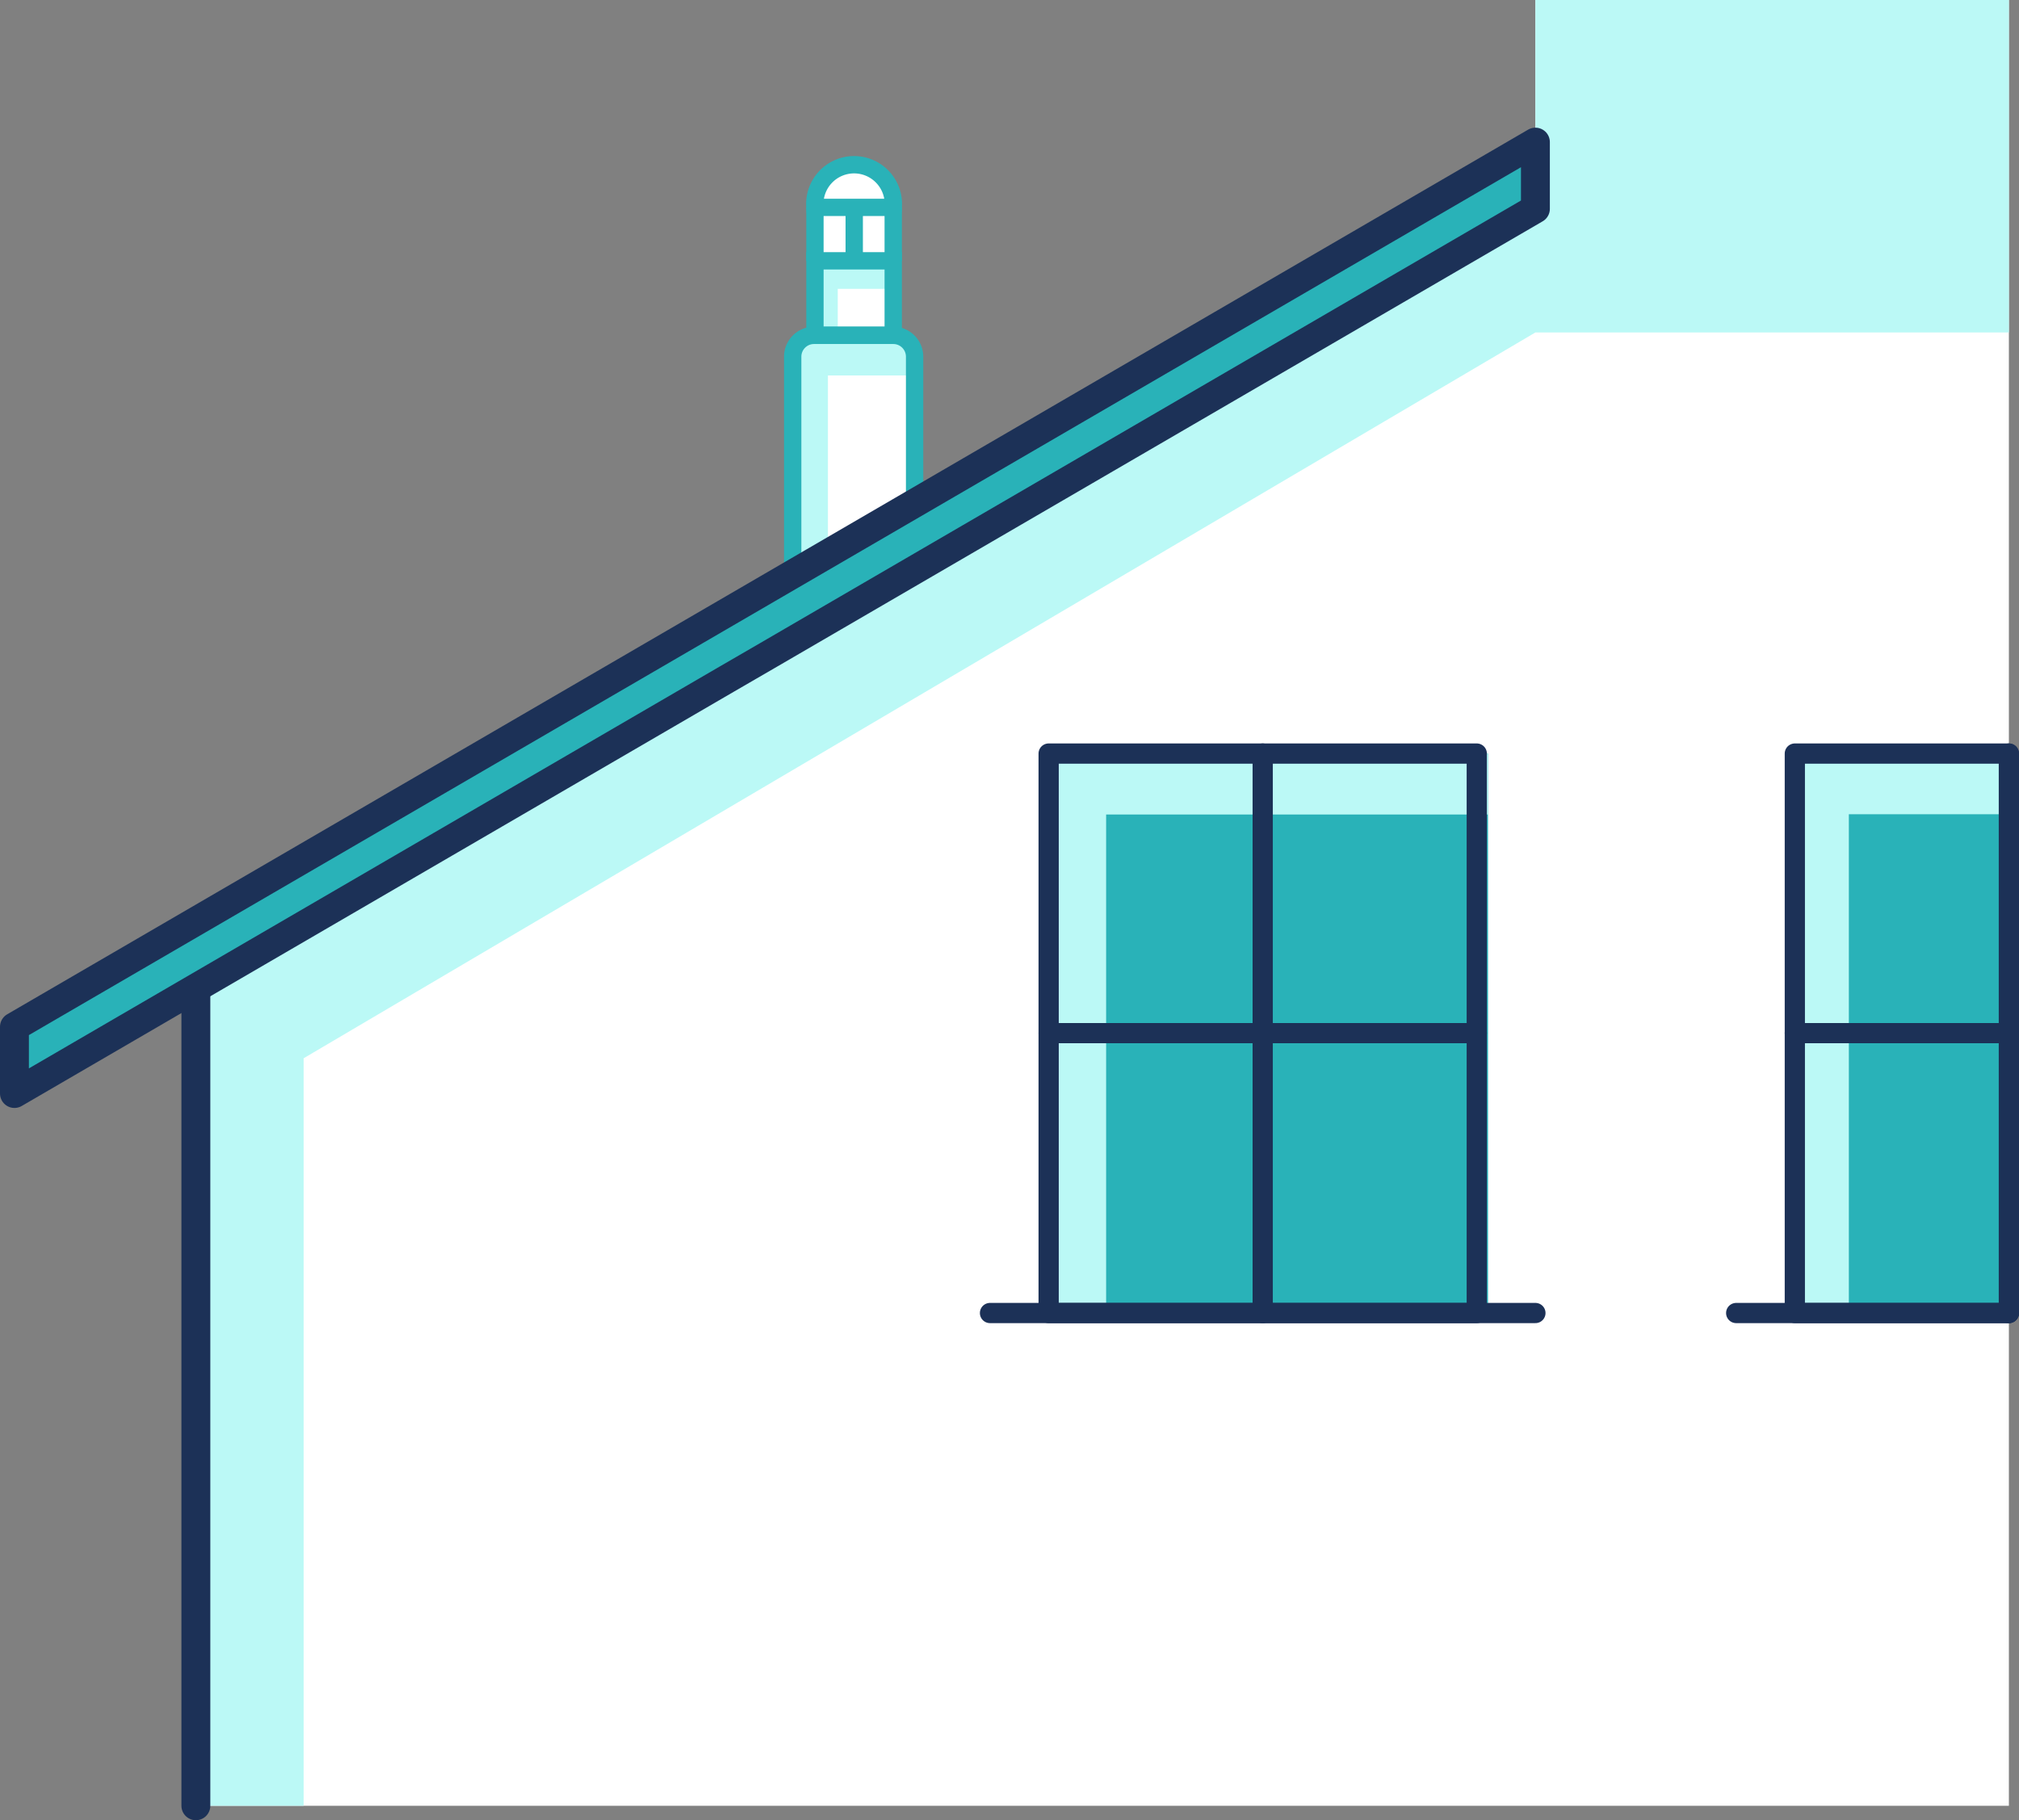 <svg xmlns="http://www.w3.org/2000/svg" viewBox="0 0 69.89 63.02"><rect x="0" y="0" width="69.89" height="63.02" fill="#808080" stroke="none"/><defs><style>.cls-1{fill:#fff;}.cls-2{fill:#bbf9f6;}.cls-3{fill:#29b2b8;}.cls-4,.cls-5,.cls-6{fill:none;}.cls-4{stroke:#29b2b8;stroke-miterlimit:10;stroke-width:0.6px;}.cls-5,.cls-6{stroke:#1c3157;stroke-linecap:round;stroke-linejoin:round;}.cls-6{stroke-width:0.7px;}</style></defs><g id="Layer_2" data-name="Layer 2"><g id="Layer_2-2" data-name="Layer 2"><polygon class="cls-1" points="69.54 0 69.54 62.52 6.78 62.52 6.78 34.34 0.5 37.86 0.5 35.55 53.15 4.92 53.15 0 69.54 0"/><polygon class="cls-2" points="69.54 0 69.54 11.51 53.15 11.51 10.51 36.64 10.51 62.52 6.78 62.52 6.78 34.34 0.5 37.86 0.5 35.55 53.15 4.92 53.15 0 69.54 0"/><polygon class="cls-3" points="53.15 4.92 53.15 7.23 0.5 37.86 0.5 35.55 53.15 4.92"/><path class="cls-1" d="M31.66,12.35v5.07l-3,1.74-1.24.72V12.35a.74.74,0,0,1,.74-.74h0V7.18a1.36,1.36,0,1,1,2.71,0v4.43A.74.74,0,0,1,31.66,12.35Z"/><path class="cls-2" d="M31.66,12.35V13h-3v6.12l-1.24.72V12.35a.74.74,0,0,1,.74-.74h0V8.93h2.71V10H29v1.62h1.89A.74.74,0,0,1,31.66,12.35Z"/><path class="cls-4" d="M31.66,12.35v5.07l-4.22,2.46V12.35a.74.74,0,0,1,.74-.74h2.74A.74.74,0,0,1,31.66,12.35Z"/><rect class="cls-4" x="28.21" y="9.03" width="2.71" height="2.58"/><path class="cls-4" d="M30.92,7.18H28.21a1.36,1.36,0,1,1,2.71,0Z"/><line class="cls-4" x1="28.21" y1="9.03" x2="28.21" y2="7.18"/><line class="cls-4" x1="29.57" y1="7.18" x2="29.57" y2="9.03"/><line class="cls-4" x1="30.92" y1="9.03" x2="30.92" y2="7.18"/><line class="cls-5" x1="6.78" y1="62.52" x2="6.78" y2="34.34"/><polygon class="cls-5" points="53.15 4.92 53.15 7.23 33.59 18.61 26.56 22.7 25.18 23.5 0.5 37.86 0.5 35.55 26.56 20.39 33.59 16.3 53.15 4.92"/><rect class="cls-3" x="36.3" y="26.09" width="15.21" height="19.37"/><path class="cls-2" d="M51.51,26.09V28.2H38.29V45.46h-2V26.09Z"/><line class="cls-6" x1="34.27" y1="45.46" x2="53.15" y2="45.46"/><rect class="cls-6" x="36.3" y="26.09" width="14.82" height="19.37"/><line class="cls-6" x1="43.71" y1="26.09" x2="43.71" y2="45.46"/><line class="cls-6" x1="36.3" y1="35.77" x2="51.12" y2="35.77"/><rect class="cls-3" x="62.13" y="26.09" width="7.41" height="19.37"/><path class="cls-2" d="M69.54,26.09v2.1H64V45.45h-2V26.09Z"/><polyline class="cls-6" points="60.1 45.46 62.13 45.46 69.54 45.46"/><rect class="cls-6" x="62.13" y="26.09" width="7.41" height="19.37"/><polyline class="cls-6" points="69.54 26.09 69.54 35.77 69.54 45.46"/><line class="cls-6" x1="69.54" y1="35.77" x2="62.13" y2="35.77"/></g></g></svg>